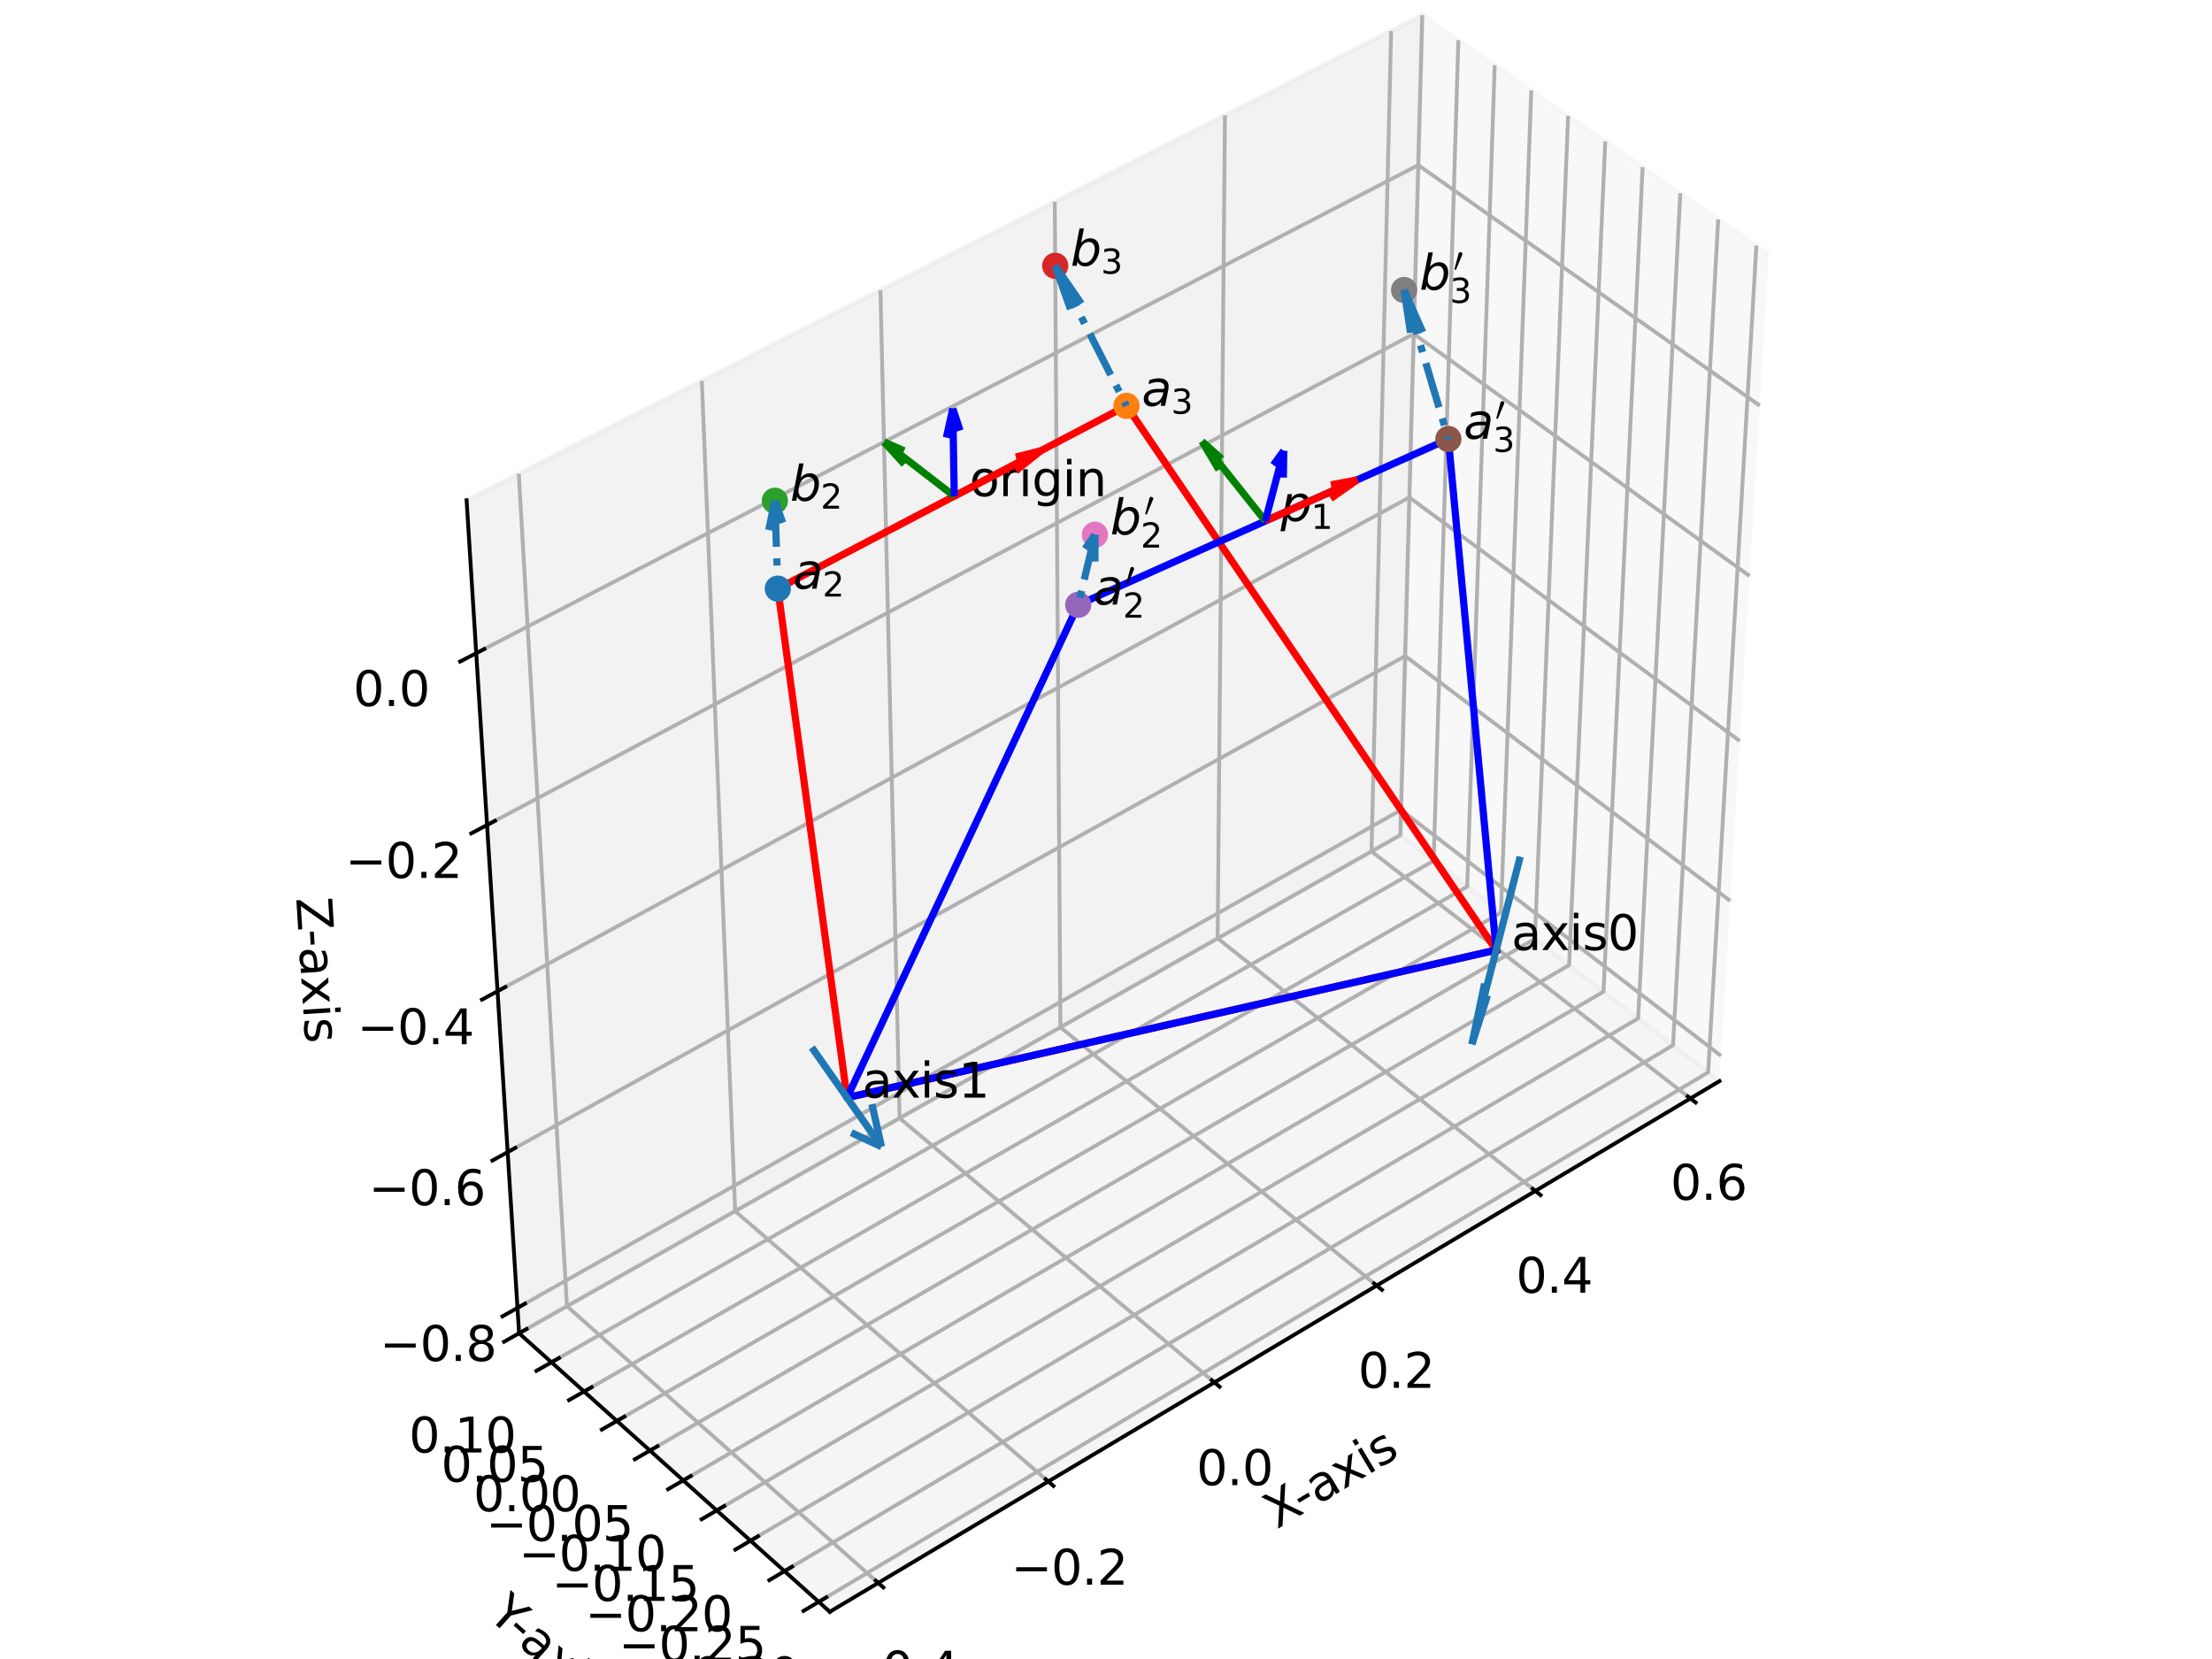 <?xml version="1.0" encoding="utf-8" standalone="no"?>
<!DOCTYPE svg PUBLIC "-//W3C//DTD SVG 1.1//EN"
  "http://www.w3.org/Graphics/SVG/1.1/DTD/svg11.dtd">
<svg xmlns:xlink="http://www.w3.org/1999/xlink" width="460.8pt" height="345.6pt" viewBox="0 0 460.8 345.6" xmlns="http://www.w3.org/2000/svg" version="1.1">
 <defs>
  <style type="text/css">*{stroke-linejoin: round; stroke-linecap: butt}</style>
 </defs>
 <g id="figure_1">
  <g id="patch_1">
   <path d="M 0 345.6 
L 460.8 345.6 
L 460.8 0 
L 0 0 
z
" style="fill: #ffffff"/>
  </g>
  <g id="patch_2">
   <path d="M 57.6 345.6 
L 403.2 345.6 
L 403.2 0 
L 57.6 0 
z
" style="fill: #ffffff"/>
  </g>
  <g id="pane3d_1">
   <g id="patch_3">
    <path d="M 358.202 225.212 
L 291.719 173.962 
L 296.285 3.176 
L 368.461 52.943 
" style="fill: #f2f2f2; opacity: 0.5; stroke: #f2f2f2; stroke-linejoin: miter"/>
   </g>
  </g>
  <g id="pane3d_2">
   <g id="patch_4">
    <path d="M 108.133 277.744 
L 291.719 173.962 
L 296.285 3.176 
L 97.201 104.216 
" style="fill: #e6e6e6; opacity: 0.5; stroke: #e6e6e6; stroke-linejoin: miter"/>
   </g>
  </g>
  <g id="pane3d_3">
   <g id="patch_5">
    <path d="M 172.861 335.764 
L 358.202 225.212 
L 291.719 173.962 
L 108.133 277.744 
" style="fill: #ececec; opacity: 0.5; stroke: #ececec; stroke-linejoin: miter"/>
   </g>
  </g>
  <g id="grid3d_1">
   <g id="Line3DCollection_1">
    <path d="M 182.95 329.746 
L 118.108 272.105 
L 108.071 98.699 
" style="fill: none; stroke: #b0b0b0; stroke-width: 0.8"/>
    <path d="M 218.374 308.616 
L 153.149 252.296 
L 146.205 79.345 
" style="fill: none; stroke: #b0b0b0; stroke-width: 0.8"/>
    <path d="M 252.979 287.975 
L 187.404 232.931 
L 183.413 60.461 
" style="fill: none; stroke: #b0b0b0; stroke-width: 0.8"/>
    <path d="M 286.791 267.807 
L 220.899 213.997 
L 219.727 42.031 
" style="fill: none; stroke: #b0b0b0; stroke-width: 0.8"/>
    <path d="M 319.838 248.095 
L 253.659 195.477 
L 255.179 24.038 
" style="fill: none; stroke: #b0b0b0; stroke-width: 0.8"/>
    <path d="M 352.146 228.824 
L 285.709 177.359 
L 289.8 6.467 
" style="fill: none; stroke: #b0b0b0; stroke-width: 0.8"/>
   </g>
  </g>
  <g id="grid3d_2">
   <g id="Line3DCollection_2">
    <path d="M 365.885 51.167 
L 355.835 223.387 
L 170.552 333.694 
" style="fill: none; stroke: #b0b0b0; stroke-width: 0.8"/>
    <path d="M 357.93 45.681 
L 348.522 217.749 
L 163.42 327.302 
" style="fill: none; stroke: #b0b0b0; stroke-width: 0.8"/>
    <path d="M 350.031 40.235 
L 341.257 212.149 
L 156.339 320.954 
" style="fill: none; stroke: #b0b0b0; stroke-width: 0.8"/>
    <path d="M 342.188 34.827 
L 334.04 206.586 
L 149.307 314.651 
" style="fill: none; stroke: #b0b0b0; stroke-width: 0.8"/>
    <path d="M 334.402 29.458 
L 326.871 201.059 
L 142.325 308.392 
" style="fill: none; stroke: #b0b0b0; stroke-width: 0.8"/>
    <path d="M 326.67 24.127 
L 319.748 195.569 
L 135.391 302.177 
" style="fill: none; stroke: #b0b0b0; stroke-width: 0.8"/>
    <path d="M 318.994 18.834 
L 312.672 190.114 
L 128.505 296.005 
" style="fill: none; stroke: #b0b0b0; stroke-width: 0.8"/>
    <path d="M 311.371 13.578 
L 305.642 184.695 
L 121.667 289.876 
" style="fill: none; stroke: #b0b0b0; stroke-width: 0.8"/>
    <path d="M 303.802 8.358 
L 298.658 179.311 
L 114.877 283.789 
" style="fill: none; stroke: #b0b0b0; stroke-width: 0.8"/>
    <path d="M 296.285 3.176 
L 291.719 173.962 
L 108.133 277.744 
" style="fill: none; stroke: #b0b0b0; stroke-width: 0.8"/>
   </g>
  </g>
  <g id="grid3d_3">
   <g id="Line3DCollection_3">
    <path d="M 107.799 272.455 
L 291.859 168.731 
L 358.516 219.949 
" style="fill: none; stroke: #b0b0b0; stroke-width: 0.8"/>
    <path d="M 105.755 240.002 
L 292.716 136.668 
L 360.438 187.668 
" style="fill: none; stroke: #b0b0b0; stroke-width: 0.8"/>
    <path d="M 103.644 206.488 
L 293.6 103.622 
L 362.421 154.366 
" style="fill: none; stroke: #b0b0b0; stroke-width: 0.8"/>
    <path d="M 101.463 171.863 
L 294.511 69.547 
L 364.468 119.994 
" style="fill: none; stroke: #b0b0b0; stroke-width: 0.8"/>
    <path d="M 99.208 136.068 
L 295.451 34.395 
L 366.582 84.498 
" style="fill: none; stroke: #b0b0b0; stroke-width: 0.8"/>
   </g>
  </g>
  <g id="axis3d_1">
   <g id="line2d_1">
    <path d="M 358.202 225.212 
L 172.861 335.764 
" style="fill: none; stroke: #000000; stroke-width: 0.8; stroke-linecap: square"/>
   </g>
   <g id="xtick_1">
    <g id="line2d_2">
     <path d="M 182.414 329.27 
L 184.022 330.699 
" style="fill: none; stroke: #000000; stroke-width: 0.8; stroke-linecap: square"/>
    </g>
    <g id="text_1">
     <!-- −0.4 -->
     <g transform="translate(175.346 351.344) scale(0.1 -0.1)">
      <defs>
       <path id="DejaVuSans-2212" d="M 678 2272 
L 4684 2272 
L 4684 1741 
L 678 1741 
L 678 2272 
z
" transform="scale(0.016)"/>
       <path id="DejaVuSans-30" d="M 2034 4250 
Q 1547 4250 1301 3770 
Q 1056 3291 1056 2328 
Q 1056 1369 1301 889 
Q 1547 409 2034 409 
Q 2525 409 2770 889 
Q 3016 1369 3016 2328 
Q 3016 3291 2770 3770 
Q 2525 4250 2034 4250 
z
M 2034 4750 
Q 2819 4750 3233 4129 
Q 3647 3509 3647 2328 
Q 3647 1150 3233 529 
Q 2819 -91 2034 -91 
Q 1250 -91 836 529 
Q 422 1150 422 2328 
Q 422 3509 836 4129 
Q 1250 4750 2034 4750 
z
" transform="scale(0.016)"/>
       <path id="DejaVuSans-2e" d="M 684 794 
L 1344 794 
L 1344 0 
L 684 0 
L 684 794 
z
" transform="scale(0.016)"/>
       <path id="DejaVuSans-34" d="M 2419 4116 
L 825 1625 
L 2419 1625 
L 2419 4116 
z
M 2253 4666 
L 3047 4666 
L 3047 1625 
L 3713 1625 
L 3713 1100 
L 3047 1100 
L 3047 0 
L 2419 0 
L 2419 1100 
L 313 1100 
L 313 1709 
L 2253 4666 
z
" transform="scale(0.016)"/>
      </defs>
      <use xlink:href="#DejaVuSans-2212"/>
      <use xlink:href="#DejaVuSans-30" x="83.789"/>
      <use xlink:href="#DejaVuSans-2e" x="147.412"/>
      <use xlink:href="#DejaVuSans-34" x="179.199"/>
     </g>
    </g>
   </g>
   <g id="xtick_2">
    <g id="line2d_3">
     <path d="M 217.836 308.151 
L 219.453 309.547 
" style="fill: none; stroke: #000000; stroke-width: 0.8; stroke-linecap: square"/>
    </g>
    <g id="text_2">
     <!-- −0.2 -->
     <g transform="translate(210.609 330.116) scale(0.1 -0.1)">
      <defs>
       <path id="DejaVuSans-32" d="M 1228 531 
L 3431 531 
L 3431 0 
L 469 0 
L 469 531 
Q 828 903 1448 1529 
Q 2069 2156 2228 2338 
Q 2531 2678 2651 2914 
Q 2772 3150 2772 3378 
Q 2772 3750 2511 3984 
Q 2250 4219 1831 4219 
Q 1534 4219 1204 4116 
Q 875 4013 500 3803 
L 500 4441 
Q 881 4594 1212 4672 
Q 1544 4750 1819 4750 
Q 2544 4750 2975 4387 
Q 3406 4025 3406 3419 
Q 3406 3131 3298 2873 
Q 3191 2616 2906 2266 
Q 2828 2175 2409 1742 
Q 1991 1309 1228 531 
z
" transform="scale(0.016)"/>
      </defs>
      <use xlink:href="#DejaVuSans-2212"/>
      <use xlink:href="#DejaVuSans-30" x="83.789"/>
      <use xlink:href="#DejaVuSans-2e" x="147.412"/>
      <use xlink:href="#DejaVuSans-32" x="179.199"/>
     </g>
    </g>
   </g>
   <g id="xtick_3">
    <g id="line2d_4">
     <path d="M 252.437 287.521 
L 254.062 288.885 
" style="fill: none; stroke: #000000; stroke-width: 0.8; stroke-linecap: square"/>
    </g>
    <g id="text_3">
     <!-- 0.0 -->
     <g transform="translate(249.248 309.377) scale(0.1 -0.1)">
      <use xlink:href="#DejaVuSans-30"/>
      <use xlink:href="#DejaVuSans-2e" x="63.623"/>
      <use xlink:href="#DejaVuSans-30" x="95.41"/>
     </g>
    </g>
   </g>
   <g id="xtick_4">
    <g id="line2d_5">
     <path d="M 286.247 267.363 
L 287.88 268.696 
" style="fill: none; stroke: #000000; stroke-width: 0.8; stroke-linecap: square"/>
    </g>
    <g id="text_4">
     <!-- 0.2 -->
     <g transform="translate(282.911 289.111) scale(0.1 -0.1)">
      <use xlink:href="#DejaVuSans-30"/>
      <use xlink:href="#DejaVuSans-2e" x="63.623"/>
      <use xlink:href="#DejaVuSans-32" x="95.41"/>
     </g>
    </g>
   </g>
   <g id="xtick_5">
    <g id="line2d_6">
     <path d="M 319.292 247.661 
L 320.931 248.964 
" style="fill: none; stroke: #000000; stroke-width: 0.8; stroke-linecap: square"/>
    </g>
    <g id="text_5">
     <!-- 0.4 -->
     <g transform="translate(315.814 269.303) scale(0.1 -0.1)">
      <use xlink:href="#DejaVuSans-30"/>
      <use xlink:href="#DejaVuSans-2e" x="63.623"/>
      <use xlink:href="#DejaVuSans-34" x="95.41"/>
     </g>
    </g>
   </g>
   <g id="xtick_6">
    <g id="line2d_7">
     <path d="M 351.598 228.4 
L 353.243 229.674 
" style="fill: none; stroke: #000000; stroke-width: 0.8; stroke-linecap: square"/>
    </g>
    <g id="text_6">
     <!-- 0.6 -->
     <g transform="translate(347.984 249.937) scale(0.1 -0.1)">
      <defs>
       <path id="DejaVuSans-36" d="M 2113 2584 
Q 1688 2584 1439 2293 
Q 1191 2003 1191 1497 
Q 1191 994 1439 701 
Q 1688 409 2113 409 
Q 2538 409 2786 701 
Q 3034 994 3034 1497 
Q 3034 2003 2786 2293 
Q 2538 2584 2113 2584 
z
M 3366 4563 
L 3366 3988 
Q 3128 4100 2886 4159 
Q 2644 4219 2406 4219 
Q 1781 4219 1451 3797 
Q 1122 3375 1075 2522 
Q 1259 2794 1537 2939 
Q 1816 3084 2150 3084 
Q 2853 3084 3261 2657 
Q 3669 2231 3669 1497 
Q 3669 778 3244 343 
Q 2819 -91 2113 -91 
Q 1303 -91 875 529 
Q 447 1150 447 2328 
Q 447 3434 972 4092 
Q 1497 4750 2381 4750 
Q 2619 4750 2861 4703 
Q 3103 4656 3366 4563 
z
" transform="scale(0.016)"/>
      </defs>
      <use xlink:href="#DejaVuSans-30"/>
      <use xlink:href="#DejaVuSans-2e" x="63.623"/>
      <use xlink:href="#DejaVuSans-36" x="95.41"/>
     </g>
    </g>
   </g>
   <g id="text_7">
    <!-- X-axis -->
    <g transform="translate(265.979 318.604) rotate(-30.815) scale(0.1 -0.1)">
     <defs>
      <path id="DejaVuSans-58" d="M 403 4666 
L 1081 4666 
L 2241 2931 
L 3406 4666 
L 4084 4666 
L 2584 2425 
L 4184 0 
L 3506 0 
L 2194 1984 
L 872 0 
L 191 0 
L 1856 2491 
L 403 4666 
z
" transform="scale(0.016)"/>
      <path id="DejaVuSans-2d" d="M 313 2009 
L 1997 2009 
L 1997 1497 
L 313 1497 
L 313 2009 
z
" transform="scale(0.016)"/>
      <path id="DejaVuSans-61" d="M 2194 1759 
Q 1497 1759 1228 1600 
Q 959 1441 959 1056 
Q 959 750 1161 570 
Q 1363 391 1709 391 
Q 2188 391 2477 730 
Q 2766 1069 2766 1631 
L 2766 1759 
L 2194 1759 
z
M 3341 1997 
L 3341 0 
L 2766 0 
L 2766 531 
Q 2569 213 2275 61 
Q 1981 -91 1556 -91 
Q 1019 -91 701 211 
Q 384 513 384 1019 
Q 384 1609 779 1909 
Q 1175 2209 1959 2209 
L 2766 2209 
L 2766 2266 
Q 2766 2663 2505 2880 
Q 2244 3097 1772 3097 
Q 1472 3097 1187 3025 
Q 903 2953 641 2809 
L 641 3341 
Q 956 3463 1253 3523 
Q 1550 3584 1831 3584 
Q 2591 3584 2966 3190 
Q 3341 2797 3341 1997 
z
" transform="scale(0.016)"/>
      <path id="DejaVuSans-78" d="M 3513 3500 
L 2247 1797 
L 3578 0 
L 2900 0 
L 1881 1375 
L 863 0 
L 184 0 
L 1544 1831 
L 300 3500 
L 978 3500 
L 1906 2253 
L 2834 3500 
L 3513 3500 
z
" transform="scale(0.016)"/>
      <path id="DejaVuSans-69" d="M 603 3500 
L 1178 3500 
L 1178 0 
L 603 0 
L 603 3500 
z
M 603 4863 
L 1178 4863 
L 1178 4134 
L 603 4134 
L 603 4863 
z
" transform="scale(0.016)"/>
      <path id="DejaVuSans-73" d="M 2834 3397 
L 2834 2853 
Q 2591 2978 2328 3040 
Q 2066 3103 1784 3103 
Q 1356 3103 1142 2972 
Q 928 2841 928 2578 
Q 928 2378 1081 2264 
Q 1234 2150 1697 2047 
L 1894 2003 
Q 2506 1872 2764 1633 
Q 3022 1394 3022 966 
Q 3022 478 2636 193 
Q 2250 -91 1575 -91 
Q 1294 -91 989 -36 
Q 684 19 347 128 
L 347 722 
Q 666 556 975 473 
Q 1284 391 1588 391 
Q 1994 391 2212 530 
Q 2431 669 2431 922 
Q 2431 1156 2273 1281 
Q 2116 1406 1581 1522 
L 1381 1569 
Q 847 1681 609 1914 
Q 372 2147 372 2553 
Q 372 3047 722 3315 
Q 1072 3584 1716 3584 
Q 2034 3584 2315 3537 
Q 2597 3491 2834 3397 
z
" transform="scale(0.016)"/>
     </defs>
     <use xlink:href="#DejaVuSans-58"/>
     <use xlink:href="#DejaVuSans-2d" x="63.506"/>
     <use xlink:href="#DejaVuSans-61" x="99.59"/>
     <use xlink:href="#DejaVuSans-78" x="160.869"/>
     <use xlink:href="#DejaVuSans-69" x="220.049"/>
     <use xlink:href="#DejaVuSans-73" x="247.832"/>
    </g>
   </g>
  </g>
  <g id="axis3d_2">
   <g id="line2d_8">
    <path d="M 108.133 277.744 
L 172.861 335.764 
" style="fill: none; stroke: #000000; stroke-width: 0.8; stroke-linecap: square"/>
   </g>
   <g id="xtick_7">
    <g id="line2d_9">
     <path d="M 172.13 332.755 
L 167.391 335.576 
" style="fill: none; stroke: #000000; stroke-width: 0.8; stroke-linecap: square"/>
    </g>
    <g id="text_8">
     <!-- −0.35 -->
     <g transform="translate(142.973 359.02) scale(0.1 -0.1)">
      <defs>
       <path id="DejaVuSans-33" d="M 2597 2516 
Q 3050 2419 3304 2112 
Q 3559 1806 3559 1356 
Q 3559 666 3084 287 
Q 2609 -91 1734 -91 
Q 1441 -91 1130 -33 
Q 819 25 488 141 
L 488 750 
Q 750 597 1062 519 
Q 1375 441 1716 441 
Q 2309 441 2620 675 
Q 2931 909 2931 1356 
Q 2931 1769 2642 2001 
Q 2353 2234 1838 2234 
L 1294 2234 
L 1294 2753 
L 1863 2753 
Q 2328 2753 2575 2939 
Q 2822 3125 2822 3475 
Q 2822 3834 2567 4026 
Q 2313 4219 1838 4219 
Q 1578 4219 1281 4162 
Q 984 4106 628 3988 
L 628 4550 
Q 988 4650 1302 4700 
Q 1616 4750 1894 4750 
Q 2613 4750 3031 4423 
Q 3450 4097 3450 3541 
Q 3450 3153 3228 2886 
Q 3006 2619 2597 2516 
z
" transform="scale(0.016)"/>
       <path id="DejaVuSans-35" d="M 691 4666 
L 3169 4666 
L 3169 4134 
L 1269 4134 
L 1269 2991 
Q 1406 3038 1543 3061 
Q 1681 3084 1819 3084 
Q 2600 3084 3056 2656 
Q 3513 2228 3513 1497 
Q 3513 744 3044 326 
Q 2575 -91 1722 -91 
Q 1428 -91 1123 -41 
Q 819 9 494 109 
L 494 744 
Q 775 591 1075 516 
Q 1375 441 1709 441 
Q 2250 441 2565 725 
Q 2881 1009 2881 1497 
Q 2881 1984 2565 2268 
Q 2250 2553 1709 2553 
Q 1456 2553 1204 2497 
Q 953 2441 691 2322 
L 691 4666 
z
" transform="scale(0.016)"/>
      </defs>
      <use xlink:href="#DejaVuSans-2212"/>
      <use xlink:href="#DejaVuSans-30" x="83.789"/>
      <use xlink:href="#DejaVuSans-2e" x="147.412"/>
      <use xlink:href="#DejaVuSans-33" x="179.199"/>
      <use xlink:href="#DejaVuSans-35" x="242.822"/>
     </g>
    </g>
   </g>
   <g id="xtick_8">
    <g id="line2d_10">
     <path d="M 164.996 326.369 
L 160.263 329.17 
" style="fill: none; stroke: #000000; stroke-width: 0.8; stroke-linecap: square"/>
    </g>
    <g id="text_9">
     <!-- −0.30 -->
     <g transform="translate(135.892 352.572) scale(0.1 -0.1)">
      <use xlink:href="#DejaVuSans-2212"/>
      <use xlink:href="#DejaVuSans-30" x="83.789"/>
      <use xlink:href="#DejaVuSans-2e" x="147.412"/>
      <use xlink:href="#DejaVuSans-33" x="179.199"/>
      <use xlink:href="#DejaVuSans-30" x="242.822"/>
     </g>
    </g>
   </g>
   <g id="xtick_9">
    <g id="line2d_11">
     <path d="M 157.913 320.028 
L 153.186 322.809 
" style="fill: none; stroke: #000000; stroke-width: 0.8; stroke-linecap: square"/>
    </g>
    <g id="text_10">
     <!-- −0.25 -->
     <g transform="translate(128.861 346.169) scale(0.1 -0.1)">
      <use xlink:href="#DejaVuSans-2212"/>
      <use xlink:href="#DejaVuSans-30" x="83.789"/>
      <use xlink:href="#DejaVuSans-2e" x="147.412"/>
      <use xlink:href="#DejaVuSans-32" x="179.199"/>
      <use xlink:href="#DejaVuSans-35" x="242.822"/>
     </g>
    </g>
   </g>
   <g id="xtick_10">
    <g id="line2d_12">
     <path d="M 150.879 313.732 
L 146.158 316.493 
" style="fill: none; stroke: #000000; stroke-width: 0.8; stroke-linecap: square"/>
    </g>
    <g id="text_11">
     <!-- −0.20 -->
     <g transform="translate(121.88 339.811) scale(0.1 -0.1)">
      <use xlink:href="#DejaVuSans-2212"/>
      <use xlink:href="#DejaVuSans-30" x="83.789"/>
      <use xlink:href="#DejaVuSans-2e" x="147.412"/>
      <use xlink:href="#DejaVuSans-32" x="179.199"/>
      <use xlink:href="#DejaVuSans-30" x="242.822"/>
     </g>
    </g>
   </g>
   <g id="xtick_11">
    <g id="line2d_13">
     <path d="M 143.895 307.479 
L 139.179 310.222 
" style="fill: none; stroke: #000000; stroke-width: 0.8; stroke-linecap: square"/>
    </g>
    <g id="text_12">
     <!-- −0.15 -->
     <g transform="translate(114.947 333.497) scale(0.1 -0.1)">
      <defs>
       <path id="DejaVuSans-31" d="M 794 531 
L 1825 531 
L 1825 4091 
L 703 3866 
L 703 4441 
L 1819 4666 
L 2450 4666 
L 2450 531 
L 3481 531 
L 3481 0 
L 794 0 
L 794 531 
z
" transform="scale(0.016)"/>
      </defs>
      <use xlink:href="#DejaVuSans-2212"/>
      <use xlink:href="#DejaVuSans-30" x="83.789"/>
      <use xlink:href="#DejaVuSans-2e" x="147.412"/>
      <use xlink:href="#DejaVuSans-31" x="179.199"/>
      <use xlink:href="#DejaVuSans-35" x="242.822"/>
     </g>
    </g>
   </g>
   <g id="xtick_12">
    <g id="line2d_14">
     <path d="M 136.959 301.27 
L 132.25 303.994 
" style="fill: none; stroke: #000000; stroke-width: 0.8; stroke-linecap: square"/>
    </g>
    <g id="text_13">
     <!-- −0.10 -->
     <g transform="translate(108.063 327.227) scale(0.1 -0.1)">
      <use xlink:href="#DejaVuSans-2212"/>
      <use xlink:href="#DejaVuSans-30" x="83.789"/>
      <use xlink:href="#DejaVuSans-2e" x="147.412"/>
      <use xlink:href="#DejaVuSans-31" x="179.199"/>
      <use xlink:href="#DejaVuSans-30" x="242.822"/>
     </g>
    </g>
   </g>
   <g id="xtick_13">
    <g id="line2d_15">
     <path d="M 130.072 295.105 
L 125.368 297.809 
" style="fill: none; stroke: #000000; stroke-width: 0.8; stroke-linecap: square"/>
    </g>
    <g id="text_14">
     <!-- −0.05 -->
     <g transform="translate(101.226 321.001) scale(0.1 -0.1)">
      <use xlink:href="#DejaVuSans-2212"/>
      <use xlink:href="#DejaVuSans-30" x="83.789"/>
      <use xlink:href="#DejaVuSans-2e" x="147.412"/>
      <use xlink:href="#DejaVuSans-30" x="179.199"/>
      <use xlink:href="#DejaVuSans-35" x="242.822"/>
     </g>
    </g>
   </g>
   <g id="xtick_14">
    <g id="line2d_16">
     <path d="M 123.232 288.981 
L 118.534 291.667 
" style="fill: none; stroke: #000000; stroke-width: 0.8; stroke-linecap: square"/>
    </g>
    <g id="text_15">
     <!-- 0.00 -->
     <g transform="translate(98.626 314.818) scale(0.1 -0.1)">
      <use xlink:href="#DejaVuSans-30"/>
      <use xlink:href="#DejaVuSans-2e" x="63.623"/>
      <use xlink:href="#DejaVuSans-30" x="95.41"/>
      <use xlink:href="#DejaVuSans-30" x="159.033"/>
     </g>
    </g>
   </g>
   <g id="xtick_15">
    <g id="line2d_17">
     <path d="M 116.439 282.901 
L 111.747 285.568 
" style="fill: none; stroke: #000000; stroke-width: 0.8; stroke-linecap: square"/>
    </g>
    <g id="text_16">
     <!-- 0.05 -->
     <g transform="translate(91.884 308.678) scale(0.1 -0.1)">
      <use xlink:href="#DejaVuSans-30"/>
      <use xlink:href="#DejaVuSans-2e" x="63.623"/>
      <use xlink:href="#DejaVuSans-30" x="95.41"/>
      <use xlink:href="#DejaVuSans-35" x="159.033"/>
     </g>
    </g>
   </g>
   <g id="xtick_16">
    <g id="line2d_18">
     <path d="M 109.693 276.862 
L 105.007 279.51 
" style="fill: none; stroke: #000000; stroke-width: 0.8; stroke-linecap: square"/>
    </g>
    <g id="text_17">
     <!-- 0.10 -->
     <g transform="translate(85.187 302.58) scale(0.1 -0.1)">
      <use xlink:href="#DejaVuSans-30"/>
      <use xlink:href="#DejaVuSans-2e" x="63.623"/>
      <use xlink:href="#DejaVuSans-31" x="95.41"/>
      <use xlink:href="#DejaVuSans-30" x="159.033"/>
     </g>
    </g>
   </g>
   <g id="text_18">
    <!-- Y-axis -->
    <g transform="translate(101.356 336.773) rotate(-318.128) scale(0.1 -0.1)">
     <defs>
      <path id="DejaVuSans-59" d="M -13 4666 
L 666 4666 
L 1959 2747 
L 3244 4666 
L 3922 4666 
L 2272 2222 
L 2272 0 
L 1638 0 
L 1638 2222 
L -13 4666 
z
" transform="scale(0.016)"/>
     </defs>
     <use xlink:href="#DejaVuSans-59"/>
     <use xlink:href="#DejaVuSans-2d" x="49.209"/>
     <use xlink:href="#DejaVuSans-61" x="85.293"/>
     <use xlink:href="#DejaVuSans-78" x="146.572"/>
     <use xlink:href="#DejaVuSans-69" x="205.752"/>
     <use xlink:href="#DejaVuSans-73" x="233.535"/>
    </g>
   </g>
  </g>
  <g id="axis3d_3">
   <g id="line2d_19">
    <path d="M 108.133 277.744 
L 97.201 104.216 
" style="fill: none; stroke: #000000; stroke-width: 0.8; stroke-linecap: square"/>
   </g>
   <g id="xtick_17">
    <g id="line2d_20">
     <path d="M 109.364 271.574 
L 104.665 274.221 
" style="fill: none; stroke: #000000; stroke-width: 0.8; stroke-linecap: square"/>
    </g>
    <g id="text_19">
     <!-- −0.8 -->
     <g transform="translate(79.111 283.519) scale(0.1 -0.1)">
      <defs>
       <path id="DejaVuSans-38" d="M 2034 2216 
Q 1584 2216 1326 1975 
Q 1069 1734 1069 1313 
Q 1069 891 1326 650 
Q 1584 409 2034 409 
Q 2484 409 2743 651 
Q 3003 894 3003 1313 
Q 3003 1734 2745 1975 
Q 2488 2216 2034 2216 
z
M 1403 2484 
Q 997 2584 770 2862 
Q 544 3141 544 3541 
Q 544 4100 942 4425 
Q 1341 4750 2034 4750 
Q 2731 4750 3128 4425 
Q 3525 4100 3525 3541 
Q 3525 3141 3298 2862 
Q 3072 2584 2669 2484 
Q 3125 2378 3379 2068 
Q 3634 1759 3634 1313 
Q 3634 634 3220 271 
Q 2806 -91 2034 -91 
Q 1263 -91 848 271 
Q 434 634 434 1313 
Q 434 1759 690 2068 
Q 947 2378 1403 2484 
z
M 1172 3481 
Q 1172 3119 1398 2916 
Q 1625 2713 2034 2713 
Q 2441 2713 2670 2916 
Q 2900 3119 2900 3481 
Q 2900 3844 2670 4047 
Q 2441 4250 2034 4250 
Q 1625 4250 1398 4047 
Q 1172 3844 1172 3481 
z
" transform="scale(0.016)"/>
      </defs>
      <use xlink:href="#DejaVuSans-2212"/>
      <use xlink:href="#DejaVuSans-30" x="83.789"/>
      <use xlink:href="#DejaVuSans-2e" x="147.412"/>
      <use xlink:href="#DejaVuSans-38" x="179.199"/>
     </g>
    </g>
   </g>
   <g id="xtick_18">
    <g id="line2d_21">
     <path d="M 107.346 239.123 
L 102.569 241.763 
" style="fill: none; stroke: #000000; stroke-width: 0.8; stroke-linecap: square"/>
    </g>
    <g id="text_20">
     <!-- −0.6 -->
     <g transform="translate(76.796 251.056) scale(0.1 -0.1)">
      <use xlink:href="#DejaVuSans-2212"/>
      <use xlink:href="#DejaVuSans-30" x="83.789"/>
      <use xlink:href="#DejaVuSans-2e" x="147.412"/>
      <use xlink:href="#DejaVuSans-36" x="179.199"/>
     </g>
    </g>
   </g>
   <g id="xtick_19">
    <g id="line2d_22">
     <path d="M 105.262 205.612 
L 100.403 208.243 
" style="fill: none; stroke: #000000; stroke-width: 0.8; stroke-linecap: square"/>
    </g>
    <g id="text_21">
     <!-- −0.4 -->
     <g transform="translate(74.405 217.531) scale(0.1 -0.1)">
      <use xlink:href="#DejaVuSans-2212"/>
      <use xlink:href="#DejaVuSans-30" x="83.789"/>
      <use xlink:href="#DejaVuSans-2e" x="147.412"/>
      <use xlink:href="#DejaVuSans-34" x="179.199"/>
     </g>
    </g>
   </g>
   <g id="xtick_20">
    <g id="line2d_23">
     <path d="M 103.109 170.991 
L 98.166 173.61 
" style="fill: none; stroke: #000000; stroke-width: 0.8; stroke-linecap: square"/>
    </g>
    <g id="text_22">
     <!-- −0.2 -->
     <g transform="translate(71.935 182.89) scale(0.1 -0.1)">
      <use xlink:href="#DejaVuSans-2212"/>
      <use xlink:href="#DejaVuSans-30" x="83.789"/>
      <use xlink:href="#DejaVuSans-2e" x="147.412"/>
      <use xlink:href="#DejaVuSans-32" x="179.199"/>
     </g>
    </g>
   </g>
   <g id="xtick_21">
    <g id="line2d_24">
     <path d="M 100.883 135.201 
L 95.853 137.807 
" style="fill: none; stroke: #000000; stroke-width: 0.8; stroke-linecap: square"/>
    </g>
    <g id="text_23">
     <!-- 0.0 -->
     <g transform="translate(73.572 147.078) scale(0.1 -0.1)">
      <use xlink:href="#DejaVuSans-30"/>
      <use xlink:href="#DejaVuSans-2e" x="63.623"/>
      <use xlink:href="#DejaVuSans-30" x="95.41"/>
     </g>
    </g>
   </g>
   <g id="text_24">
    <!-- Z-axis -->
    <g transform="translate(61.711 187.1) rotate(-273.605) scale(0.1 -0.1)">
     <defs>
      <path id="DejaVuSans-5a" d="M 359 4666 
L 4025 4666 
L 4025 4184 
L 1075 531 
L 4097 531 
L 4097 0 
L 288 0 
L 288 481 
L 3238 4134 
L 359 4134 
L 359 4666 
z
" transform="scale(0.016)"/>
     </defs>
     <use xlink:href="#DejaVuSans-5a"/>
     <use xlink:href="#DejaVuSans-2d" x="66.756"/>
     <use xlink:href="#DejaVuSans-61" x="102.84"/>
     <use xlink:href="#DejaVuSans-78" x="164.119"/>
     <use xlink:href="#DejaVuSans-69" x="223.299"/>
     <use xlink:href="#DejaVuSans-73" x="251.082"/>
    </g>
   </g>
  </g>
  <g id="axes_1">
   <g id="line2d_25">
    <path d="M 311.679 197.915 
L 176.456 228.661 
L 162.032 122.631 
L 234.664 84.545 
L 311.679 197.915 
" clip-path="url(#pc661a88c4c)" style="fill: none; stroke: #ff0000; stroke-width: 1.5; stroke-linecap: square"/>
   </g>
   <g id="line2d_26">
    <path d="M 311.679 197.915 
L 176.456 228.661 
L 224.614 125.994 
L 301.725 91.456 
L 311.679 197.915 
" clip-path="url(#pc661a88c4c)" style="fill: none; stroke: #0000ff; stroke-width: 1.5; stroke-linecap: square"/>
   </g>
   <g id="Line3DCollection_4">
    <path d="M 306.631 217.524 
L 316.687 178.461 
" clip-path="url(#pc661a88c4c)" style="fill: none; stroke: #1f77b4; stroke-width: 1.5"/>
    <path d="M 306.631 217.524 
L 309.859 207.357 
" clip-path="url(#pc661a88c4c)" style="fill: none; stroke: #1f77b4; stroke-width: 1.5"/>
    <path d="M 306.631 217.524 
L 309.263 204.92 
" clip-path="url(#pc661a88c4c)" style="fill: none; stroke: #1f77b4; stroke-width: 1.5"/>
   </g>
   <g id="text_25">
    <!--  axis0 -->
    <g transform="translate(311.679 197.915) scale(0.1 -0.1)">
     <defs>
      <path id="DejaVuSans-20" transform="scale(0.016)"/>
     </defs>
     <use xlink:href="#DejaVuSans-20"/>
     <use xlink:href="#DejaVuSans-61" x="31.787"/>
     <use xlink:href="#DejaVuSans-78" x="93.066"/>
     <use xlink:href="#DejaVuSans-69" x="152.246"/>
     <use xlink:href="#DejaVuSans-73" x="180.029"/>
     <use xlink:href="#DejaVuSans-30" x="232.129"/>
    </g>
   </g>
   <g id="text_26">
    <!--  axis1 -->
    <g transform="translate(176.456 228.661) scale(0.1 -0.1)">
     <use xlink:href="#DejaVuSans-20"/>
     <use xlink:href="#DejaVuSans-61" x="31.787"/>
     <use xlink:href="#DejaVuSans-78" x="93.066"/>
     <use xlink:href="#DejaVuSans-69" x="152.246"/>
     <use xlink:href="#DejaVuSans-73" x="180.029"/>
     <use xlink:href="#DejaVuSans-31" x="232.129"/>
    </g>
   </g>
   <g id="text_27">
    <!--  $a_2$ -->
    <g transform="translate(162.032 122.631) scale(0.1 -0.1)">
     <defs>
      <path id="DejaVuSans-Oblique-61" d="M 3438 1997 
L 3047 0 
L 2472 0 
L 2578 531 
Q 2325 219 2001 64 
Q 1678 -91 1281 -91 
Q 834 -91 548 182 
Q 263 456 263 884 
Q 263 1497 752 1853 
Q 1241 2209 2100 2209 
L 2900 2209 
L 2931 2363 
Q 2938 2388 2941 2417 
Q 2944 2447 2944 2509 
Q 2944 2788 2717 2942 
Q 2491 3097 2081 3097 
Q 1800 3097 1504 3025 
Q 1209 2953 897 2809 
L 997 3341 
Q 1322 3463 1633 3523 
Q 1944 3584 2234 3584 
Q 2853 3584 3176 3315 
Q 3500 3047 3500 2534 
Q 3500 2431 3484 2292 
Q 3469 2153 3438 1997 
z
M 2816 1759 
L 2241 1759 
Q 1534 1759 1195 1570 
Q 856 1381 856 984 
Q 856 709 1029 553 
Q 1203 397 1509 397 
Q 1978 397 2328 733 
Q 2678 1069 2791 1631 
L 2816 1759 
z
" transform="scale(0.016)"/>
     </defs>
     <use xlink:href="#DejaVuSans-20"/>
     <use xlink:href="#DejaVuSans-Oblique-61" transform="translate(31.787 0)"/>
     <use xlink:href="#DejaVuSans-32" transform="translate(93.066 -16.406) scale(0.7)"/>
    </g>
   </g>
   <g id="text_28">
    <!--  $a_3$ -->
    <g transform="translate(234.664 84.545) scale(0.1 -0.1)">
     <use xlink:href="#DejaVuSans-20"/>
     <use xlink:href="#DejaVuSans-Oblique-61" transform="translate(31.787 0)"/>
     <use xlink:href="#DejaVuSans-33" transform="translate(93.066 -16.406) scale(0.7)"/>
    </g>
   </g>
   <g id="text_29">
    <!--  $b_2$ -->
    <g transform="translate(161.416 104.318) scale(0.1 -0.1)">
     <defs>
      <path id="DejaVuSans-Oblique-62" d="M 3169 2138 
Q 3169 2591 2961 2847 
Q 2753 3103 2388 3103 
Q 2122 3103 1889 2973 
Q 1656 2844 1484 2597 
Q 1303 2338 1198 1995 
Q 1094 1653 1094 1313 
Q 1094 881 1298 636 
Q 1503 391 1863 391 
Q 2134 391 2365 517 
Q 2597 644 2772 891 
Q 2950 1147 3059 1487 
Q 3169 1828 3169 2138 
z
M 1381 2969 
Q 1594 3256 1914 3420 
Q 2234 3584 2584 3584 
Q 3122 3584 3439 3221 
Q 3756 2859 3756 2241 
Q 3756 1734 3570 1259 
Q 3384 784 3041 416 
Q 2816 172 2522 40 
Q 2228 -91 1906 -91 
Q 1566 -91 1316 65 
Q 1066 222 909 531 
L 806 0 
L 231 0 
L 1178 4863 
L 1753 4863 
L 1381 2969 
z
" transform="scale(0.016)"/>
     </defs>
     <use xlink:href="#DejaVuSans-20" transform="translate(0 0.016)"/>
     <use xlink:href="#DejaVuSans-Oblique-62" transform="translate(31.787 0.016)"/>
     <use xlink:href="#DejaVuSans-32" transform="translate(95.264 -16.391) scale(0.7)"/>
    </g>
   </g>
   <g id="text_30">
    <!--  $b_3$ -->
    <g transform="translate(219.818 55.37) scale(0.1 -0.1)">
     <use xlink:href="#DejaVuSans-20" transform="translate(0 0.016)"/>
     <use xlink:href="#DejaVuSans-Oblique-62" transform="translate(31.787 0.016)"/>
     <use xlink:href="#DejaVuSans-33" transform="translate(95.264 -16.391) scale(0.7)"/>
    </g>
   </g>
   <g id="text_31">
    <!--  $a_2^{\prime}$ -->
    <g transform="translate(224.614 125.994) scale(0.1 -0.1)">
     <defs>
      <path id="Cmsy10-30" d="M 225 347 
Q 184 359 184 409 
L 966 3316 
Q 1003 3434 1093 3506 
Q 1184 3578 1300 3578 
Q 1450 3578 1564 3479 
Q 1678 3381 1678 3231 
Q 1678 3166 1644 3084 
L 488 319 
Q 466 275 428 275 
Q 394 275 320 306 
Q 247 338 225 347 
z
" transform="scale(0.016)"/>
     </defs>
     <use xlink:href="#DejaVuSans-20" transform="translate(0 0.584)"/>
     <use xlink:href="#DejaVuSans-Oblique-61" transform="translate(31.787 0.584)"/>
     <use xlink:href="#Cmsy10-30" transform="translate(97.716 38.866) scale(0.7)"/>
     <use xlink:href="#DejaVuSans-32" transform="translate(93.066 -26.759) scale(0.7)"/>
    </g>
   </g>
   <g id="text_32">
    <!--  $a_3^{\prime}$ -->
    <g transform="translate(301.725 91.456) scale(0.1 -0.1)">
     <use xlink:href="#DejaVuSans-20" transform="translate(0 0.584)"/>
     <use xlink:href="#DejaVuSans-Oblique-61" transform="translate(31.787 0.584)"/>
     <use xlink:href="#Cmsy10-30" transform="translate(97.716 38.866) scale(0.7)"/>
     <use xlink:href="#DejaVuSans-33" transform="translate(93.066 -26.759) scale(0.7)"/>
    </g>
   </g>
   <g id="text_33">
    <!--  $b_2^{\prime}$ -->
    <g transform="translate(228.092 111.391) scale(0.1 -0.1)">
     <use xlink:href="#DejaVuSans-20" transform="translate(0 0.584)"/>
     <use xlink:href="#DejaVuSans-Oblique-62" transform="translate(31.787 0.584)"/>
     <use xlink:href="#Cmsy10-30" transform="translate(102.711 38.866) scale(0.7)"/>
     <use xlink:href="#DejaVuSans-32" transform="translate(95.264 -26.759) scale(0.7)"/>
    </g>
   </g>
   <g id="text_34">
    <!--  $b_3^{\prime}$ -->
    <g transform="translate(292.504 60.414) scale(0.1 -0.1)">
     <use xlink:href="#DejaVuSans-20" transform="translate(0 0.584)"/>
     <use xlink:href="#DejaVuSans-Oblique-62" transform="translate(31.787 0.584)"/>
     <use xlink:href="#Cmsy10-30" transform="translate(102.711 38.866) scale(0.7)"/>
     <use xlink:href="#DejaVuSans-33" transform="translate(95.264 -26.759) scale(0.7)"/>
    </g>
   </g>
   <g id="text_35">
    <!--  origin -->
    <g transform="translate(198.787 103.358) scale(0.1 -0.1)">
     <defs>
      <path id="DejaVuSans-6f" d="M 1959 3097 
Q 1497 3097 1228 2736 
Q 959 2375 959 1747 
Q 959 1119 1226 758 
Q 1494 397 1959 397 
Q 2419 397 2687 759 
Q 2956 1122 2956 1747 
Q 2956 2369 2687 2733 
Q 2419 3097 1959 3097 
z
M 1959 3584 
Q 2709 3584 3137 3096 
Q 3566 2609 3566 1747 
Q 3566 888 3137 398 
Q 2709 -91 1959 -91 
Q 1206 -91 779 398 
Q 353 888 353 1747 
Q 353 2609 779 3096 
Q 1206 3584 1959 3584 
z
" transform="scale(0.016)"/>
      <path id="DejaVuSans-72" d="M 2631 2963 
Q 2534 3019 2420 3045 
Q 2306 3072 2169 3072 
Q 1681 3072 1420 2755 
Q 1159 2438 1159 1844 
L 1159 0 
L 581 0 
L 581 3500 
L 1159 3500 
L 1159 2956 
Q 1341 3275 1631 3429 
Q 1922 3584 2338 3584 
Q 2397 3584 2469 3576 
Q 2541 3569 2628 3553 
L 2631 2963 
z
" transform="scale(0.016)"/>
      <path id="DejaVuSans-67" d="M 2906 1791 
Q 2906 2416 2648 2759 
Q 2391 3103 1925 3103 
Q 1463 3103 1205 2759 
Q 947 2416 947 1791 
Q 947 1169 1205 825 
Q 1463 481 1925 481 
Q 2391 481 2648 825 
Q 2906 1169 2906 1791 
z
M 3481 434 
Q 3481 -459 3084 -895 
Q 2688 -1331 1869 -1331 
Q 1566 -1331 1297 -1286 
Q 1028 -1241 775 -1147 
L 775 -588 
Q 1028 -725 1275 -790 
Q 1522 -856 1778 -856 
Q 2344 -856 2625 -561 
Q 2906 -266 2906 331 
L 2906 616 
Q 2728 306 2450 153 
Q 2172 0 1784 0 
Q 1141 0 747 490 
Q 353 981 353 1791 
Q 353 2603 747 3093 
Q 1141 3584 1784 3584 
Q 2172 3584 2450 3431 
Q 2728 3278 2906 2969 
L 2906 3500 
L 3481 3500 
L 3481 434 
z
" transform="scale(0.016)"/>
      <path id="DejaVuSans-6e" d="M 3513 2113 
L 3513 0 
L 2938 0 
L 2938 2094 
Q 2938 2591 2744 2837 
Q 2550 3084 2163 3084 
Q 1697 3084 1428 2787 
Q 1159 2491 1159 1978 
L 1159 0 
L 581 0 
L 581 3500 
L 1159 3500 
L 1159 2956 
Q 1366 3272 1645 3428 
Q 1925 3584 2291 3584 
Q 2894 3584 3203 3211 
Q 3513 2838 3513 2113 
z
" transform="scale(0.016)"/>
     </defs>
     <use xlink:href="#DejaVuSans-20"/>
     <use xlink:href="#DejaVuSans-6f" x="31.787"/>
     <use xlink:href="#DejaVuSans-72" x="92.969"/>
     <use xlink:href="#DejaVuSans-69" x="134.082"/>
     <use xlink:href="#DejaVuSans-67" x="161.865"/>
     <use xlink:href="#DejaVuSans-69" x="225.342"/>
     <use xlink:href="#DejaVuSans-6e" x="253.125"/>
    </g>
   </g>
   <g id="text_36">
    <!--  $p_1$ -->
    <g transform="translate(263.59 108.537) scale(0.1 -0.1)">
     <defs>
      <path id="DejaVuSans-Oblique-70" d="M 3175 2156 
Q 3175 2616 2975 2859 
Q 2775 3103 2400 3103 
Q 2144 3103 1911 2972 
Q 1678 2841 1497 2591 
Q 1319 2344 1212 1994 
Q 1106 1644 1106 1300 
Q 1106 863 1306 627 
Q 1506 391 1875 391 
Q 2147 391 2380 519 
Q 2613 647 2778 891 
Q 2956 1147 3065 1494 
Q 3175 1841 3175 2156 
z
M 1394 2969 
Q 1625 3272 1939 3428 
Q 2253 3584 2638 3584 
Q 3175 3584 3472 3232 
Q 3769 2881 3769 2247 
Q 3769 1728 3584 1258 
Q 3400 788 3053 416 
Q 2822 169 2531 39 
Q 2241 -91 1919 -91 
Q 1547 -91 1294 64 
Q 1041 219 916 525 
L 556 -1331 
L -19 -1331 
L 922 3500 
L 1497 3500 
L 1394 2969 
z
" transform="scale(0.016)"/>
     </defs>
     <use xlink:href="#DejaVuSans-20"/>
     <use xlink:href="#DejaVuSans-Oblique-70" transform="translate(31.787 0)"/>
     <use xlink:href="#DejaVuSans-31" transform="translate(95.264 -16.406) scale(0.7)"/>
    </g>
   </g>
   <g id="Path3DCollection_1">
    <defs>
     <path id="mc4a09788f1" d="M 0 2.236 
C 0.593 2.236 1.162 2 1.581 1.581 
C 2 1.162 2.236 0.593 2.236 0 
C 2.236 -0.593 2 -1.162 1.581 -1.581 
C 1.162 -2 0.593 -2.236 0 -2.236 
C -0.593 -2.236 -1.162 -2 -1.581 -1.581 
C -2 -1.162 -2.236 -0.593 -2.236 0 
C -2.236 0.593 -2 1.162 -1.581 1.581 
C -1.162 2 -0.593 2.236 0 2.236 
z
" style="stroke: #ff7f0e"/>
    </defs>
    <g clip-path="url(#pc661a88c4c)">
     <use xlink:href="#mc4a09788f1" x="234.664" y="84.545" style="fill: #ff7f0e; stroke: #ff7f0e"/>
    </g>
   </g>
   <g id="Path3DCollection_2">
    <defs>
     <path id="mba2d962413" d="M 0 2.236 
C 0.593 2.236 1.162 2 1.581 1.581 
C 2 1.162 2.236 0.593 2.236 0 
C 2.236 -0.593 2 -1.162 1.581 -1.581 
C 1.162 -2 0.593 -2.236 0 -2.236 
C -0.593 -2.236 -1.162 -2 -1.581 -1.581 
C -2 -1.162 -2.236 -0.593 -2.236 0 
C -2.236 0.593 -2 1.162 -1.581 1.581 
C -1.162 2 -0.593 2.236 0 2.236 
z
" style="stroke: #d62728"/>
    </defs>
    <g clip-path="url(#pc661a88c4c)">
     <use xlink:href="#mba2d962413" x="219.818" y="55.37" style="fill: #d62728; stroke: #d62728"/>
    </g>
   </g>
   <g id="Line3DCollection_5">
    <path d="M 219.818 55.37 
L 234.664 84.545 
" clip-path="url(#pc661a88c4c)" style="fill: none; stroke-dasharray: 9.6,2.4,1.5,2.4; stroke-dashoffset: 0; stroke: #1f77b4; stroke-width: 1.5"/>
    <path d="M 219.818 55.37 
L 222.985 64.393 
" clip-path="url(#pc661a88c4c)" style="fill: none; stroke-dasharray: 9.6,2.4,1.5,2.4; stroke-dashoffset: 0; stroke: #1f77b4; stroke-width: 1.5"/>
    <path d="M 219.818 55.37 
L 225.264 63.266 
" clip-path="url(#pc661a88c4c)" style="fill: none; stroke-dasharray: 9.6,2.4,1.5,2.4; stroke-dashoffset: 0; stroke: #1f77b4; stroke-width: 1.5"/>
   </g>
   <g id="Line3DCollection_6">
    <path d="M 216.833 93.895 
L 198.787 103.358 
" clip-path="url(#pc661a88c4c)" style="fill: none; stroke: #ff0000; stroke-width: 1.5"/>
    <path d="M 216.833 93.895 
L 211.641 98.028 
" clip-path="url(#pc661a88c4c)" style="fill: none; stroke: #ff0000; stroke-width: 1.5"/>
    <path d="M 216.833 93.895 
L 211.611 95.221 
" clip-path="url(#pc661a88c4c)" style="fill: none; stroke: #ff0000; stroke-width: 1.5"/>
   </g>
   <g id="Line3DCollection_7">
    <path d="M 184.144 92.063 
L 198.787 103.358 
" clip-path="url(#pc661a88c4c)" style="fill: none; stroke: #008000; stroke-width: 1.5"/>
    <path d="M 184.144 92.063 
L 188.395 96.722 
" clip-path="url(#pc661a88c4c)" style="fill: none; stroke: #008000; stroke-width: 1.5"/>
    <path d="M 184.144 92.063 
L 188.336 93.915 
" clip-path="url(#pc661a88c4c)" style="fill: none; stroke: #008000; stroke-width: 1.5"/>
   </g>
   <g id="Path3DCollection_3">
    <defs>
     <path id="m5ea574f0c4" d="M 0 2.236 
C 0.593 2.236 1.162 2 1.581 1.581 
C 2 1.162 2.236 0.593 2.236 0 
C 2.236 -0.593 2 -1.162 1.581 -1.581 
C 1.162 -2 0.593 -2.236 0 -2.236 
C -0.593 -2.236 -1.162 -2 -1.581 -1.581 
C -2 -1.162 -2.236 -0.593 -2.236 0 
C -2.236 0.593 -2 1.162 -1.581 1.581 
C -1.162 2 -0.593 2.236 0 2.236 
z
" style="stroke: #8c564b"/>
    </defs>
    <g clip-path="url(#pc661a88c4c)">
     <use xlink:href="#m5ea574f0c4" x="301.725" y="91.456" style="fill: #8c564b; stroke: #8c564b"/>
    </g>
   </g>
   <g id="Path3DCollection_4">
    <defs>
     <path id="m64f6380b6a" d="M 0 2.236 
C 0.593 2.236 1.162 2 1.581 1.581 
C 2 1.162 2.236 0.593 2.236 0 
C 2.236 -0.593 2 -1.162 1.581 -1.581 
C 1.162 -2 0.593 -2.236 0 -2.236 
C -0.593 -2.236 -1.162 -2 -1.581 -1.581 
C -2 -1.162 -2.236 -0.593 -2.236 0 
C -2.236 0.593 -2 1.162 -1.581 1.581 
C -1.162 2 -0.593 2.236 0 2.236 
z
" style="stroke: #7f7f7f"/>
    </defs>
    <g clip-path="url(#pc661a88c4c)">
     <use xlink:href="#m64f6380b6a" x="292.504" y="60.414" style="fill: #7f7f7f; stroke: #7f7f7f"/>
    </g>
   </g>
   <g id="Line3DCollection_8">
    <path d="M 292.504 60.414 
L 301.725 91.456 
" clip-path="url(#pc661a88c4c)" style="fill: none; stroke-dasharray: 9.6,2.4,1.5,2.4; stroke-dashoffset: 0; stroke: #1f77b4; stroke-width: 1.5"/>
    <path d="M 292.504 60.414 
L 293.834 69.316 
" clip-path="url(#pc661a88c4c)" style="fill: none; stroke-dasharray: 9.6,2.4,1.5,2.4; stroke-dashoffset: 0; stroke: #1f77b4; stroke-width: 1.5"/>
    <path d="M 292.504 60.414 
L 296.539 69.563 
" clip-path="url(#pc661a88c4c)" style="fill: none; stroke-dasharray: 9.6,2.4,1.5,2.4; stroke-dashoffset: 0; stroke: #1f77b4; stroke-width: 1.5"/>
   </g>
   <g id="Line3DCollection_9">
    <path d="M 198.484 85.107 
L 198.787 103.358 
" clip-path="url(#pc661a88c4c)" style="fill: none; stroke: #0000ff; stroke-width: 1.5"/>
    <path d="M 198.484 85.107 
L 197.154 91.165 
" clip-path="url(#pc661a88c4c)" style="fill: none; stroke: #0000ff; stroke-width: 1.5"/>
    <path d="M 198.484 85.107 
L 199.99 89.69 
" clip-path="url(#pc661a88c4c)" style="fill: none; stroke: #0000ff; stroke-width: 1.5"/>
   </g>
   <g id="Path3DCollection_5">
    <defs>
     <path id="m807bf5cc24" d="M 0 2.236 
C 0.593 2.236 1.162 2 1.581 1.581 
C 2 1.162 2.236 0.593 2.236 0 
C 2.236 -0.593 2 -1.162 1.581 -1.581 
C 1.162 -2 0.593 -2.236 0 -2.236 
C -0.593 -2.236 -1.162 -2 -1.581 -1.581 
C -2 -1.162 -2.236 -0.593 -2.236 0 
C -2.236 0.593 -2 1.162 -1.581 1.581 
C -1.162 2 -0.593 2.236 0 2.236 
z
" style="stroke: #1f77b4"/>
    </defs>
    <g clip-path="url(#pc661a88c4c)">
     <use xlink:href="#m807bf5cc24" x="162.032" y="122.631" style="fill: #1f77b4; stroke: #1f77b4"/>
    </g>
   </g>
   <g id="Line3DCollection_10">
    <path d="M 282.761 99.95 
L 263.59 108.537 
" clip-path="url(#pc661a88c4c)" style="fill: none; stroke: #ff0000; stroke-width: 1.5"/>
    <path d="M 282.761 99.95 
L 277.2 103.847 
" clip-path="url(#pc661a88c4c)" style="fill: none; stroke: #ff0000; stroke-width: 1.5"/>
    <path d="M 282.761 99.95 
L 277.254 101.009 
" clip-path="url(#pc661a88c4c)" style="fill: none; stroke: #ff0000; stroke-width: 1.5"/>
   </g>
   <g id="Line3DCollection_11">
    <path d="M 250.402 91.947 
L 263.59 108.537 
" clip-path="url(#pc661a88c4c)" style="fill: none; stroke: #008000; stroke-width: 1.5"/>
    <path d="M 250.402 91.947 
L 253.923 97.864 
" clip-path="url(#pc661a88c4c)" style="fill: none; stroke: #008000; stroke-width: 1.5"/>
    <path d="M 250.402 91.947 
L 254.496 95.606 
" clip-path="url(#pc661a88c4c)" style="fill: none; stroke: #008000; stroke-width: 1.5"/>
   </g>
   <g id="Path3DCollection_6">
    <defs>
     <path id="mc366bf7e83" d="M 0 2.236 
C 0.593 2.236 1.162 2 1.581 1.581 
C 2 1.162 2.236 0.593 2.236 0 
C 2.236 -0.593 2 -1.162 1.581 -1.581 
C 1.162 -2 0.593 -2.236 0 -2.236 
C -0.593 -2.236 -1.162 -2 -1.581 -1.581 
C -2 -1.162 -2.236 -0.593 -2.236 0 
C -2.236 0.593 -2 1.162 -1.581 1.581 
C -1.162 2 -0.593 2.236 0 2.236 
z
" style="stroke: #2ca02c"/>
    </defs>
    <g clip-path="url(#pc661a88c4c)">
     <use xlink:href="#mc366bf7e83" x="161.416" y="104.318" style="fill: #2ca02c; stroke: #2ca02c"/>
    </g>
   </g>
   <g id="Line3DCollection_12">
    <path d="M 161.416 104.318 
L 162.032 122.631 
" clip-path="url(#pc661a88c4c)" style="fill: none; stroke-dasharray: 9.6,2.4,1.5,2.4; stroke-dashoffset: 0; stroke: #1f77b4; stroke-width: 1.5"/>
    <path d="M 161.416 104.318 
L 160.142 110.413 
" clip-path="url(#pc661a88c4c)" style="fill: none; stroke-dasharray: 9.6,2.4,1.5,2.4; stroke-dashoffset: 0; stroke: #1f77b4; stroke-width: 1.5"/>
    <path d="M 161.416 104.318 
L 163.048 108.901 
" clip-path="url(#pc661a88c4c)" style="fill: none; stroke-dasharray: 9.6,2.4,1.5,2.4; stroke-dashoffset: 0; stroke: #1f77b4; stroke-width: 1.5"/>
   </g>
   <g id="Line3DCollection_13">
    <path d="M 267.429 93.916 
L 263.59 108.537 
" clip-path="url(#pc661a88c4c)" style="fill: none; stroke: #0000ff; stroke-width: 1.5"/>
    <path d="M 267.429 93.916 
L 267.347 99.484 
" clip-path="url(#pc661a88c4c)" style="fill: none; stroke: #0000ff; stroke-width: 1.5"/>
    <path d="M 267.429 93.916 
L 265.27 96.884 
" clip-path="url(#pc661a88c4c)" style="fill: none; stroke: #0000ff; stroke-width: 1.5"/>
   </g>
   <g id="Path3DCollection_7">
    <defs>
     <path id="m98eadc18bf" d="M 0 2.236 
C 0.593 2.236 1.162 2 1.581 1.581 
C 2 1.162 2.236 0.593 2.236 0 
C 2.236 -0.593 2 -1.162 1.581 -1.581 
C 1.162 -2 0.593 -2.236 0 -2.236 
C -0.593 -2.236 -1.162 -2 -1.581 -1.581 
C -2 -1.162 -2.236 -0.593 -2.236 0 
C -2.236 0.593 -2 1.162 -1.581 1.581 
C -1.162 2 -0.593 2.236 0 2.236 
z
" style="stroke: #9467bd"/>
    </defs>
    <g clip-path="url(#pc661a88c4c)">
     <use xlink:href="#m98eadc18bf" x="224.614" y="125.994" style="fill: #9467bd; stroke: #9467bd"/>
    </g>
   </g>
   <g id="Path3DCollection_8">
    <defs>
     <path id="mc05b75ee23" d="M 0 2.236 
C 0.593 2.236 1.162 2 1.581 1.581 
C 2 1.162 2.236 0.593 2.236 0 
C 2.236 -0.593 2 -1.162 1.581 -1.581 
C 1.162 -2 0.593 -2.236 0 -2.236 
C -0.593 -2.236 -1.162 -2 -1.581 -1.581 
C -2 -1.162 -2.236 -0.593 -2.236 0 
C -2.236 0.593 -2 1.162 -1.581 1.581 
C -1.162 2 -0.593 2.236 0 2.236 
z
" style="stroke: #e377c2"/>
    </defs>
    <g clip-path="url(#pc661a88c4c)">
     <use xlink:href="#mc05b75ee23" x="228.092" y="111.391" style="fill: #e377c2; stroke: #e377c2"/>
    </g>
   </g>
   <g id="Line3DCollection_14">
    <path d="M 228.092 111.391 
L 224.614 125.994 
" clip-path="url(#pc661a88c4c)" style="fill: none; stroke-dasharray: 9.6,2.4,1.5,2.4; stroke-dashoffset: 0; stroke: #1f77b4; stroke-width: 1.5"/>
    <path d="M 228.092 111.391 
L 228.11 116.976 
" clip-path="url(#pc661a88c4c)" style="fill: none; stroke-dasharray: 9.6,2.4,1.5,2.4; stroke-dashoffset: 0; stroke: #1f77b4; stroke-width: 1.5"/>
    <path d="M 228.092 111.391 
L 226.044 114.332 
" clip-path="url(#pc661a88c4c)" style="fill: none; stroke-dasharray: 9.6,2.4,1.5,2.4; stroke-dashoffset: 0; stroke: #1f77b4; stroke-width: 1.5"/>
   </g>
   <g id="Line3DCollection_15">
    <path d="M 183.63 238.883 
L 169.124 218.212 
" clip-path="url(#pc661a88c4c)" style="fill: none; stroke: #1f77b4; stroke-width: 1.5"/>
    <path d="M 183.63 238.883 
L 177.338 235.956 
" clip-path="url(#pc661a88c4c)" style="fill: none; stroke: #1f77b4; stroke-width: 1.5"/>
    <path d="M 183.63 238.883 
L 181.644 230.019 
" clip-path="url(#pc661a88c4c)" style="fill: none; stroke: #1f77b4; stroke-width: 1.5"/>
   </g>
  </g>
 </g>
 <defs>
  <clipPath id="pc661a88c4c">
   <rect x="57.6" y="0" width="345.6" height="345.6"/>
  </clipPath>
 </defs>
</svg>
